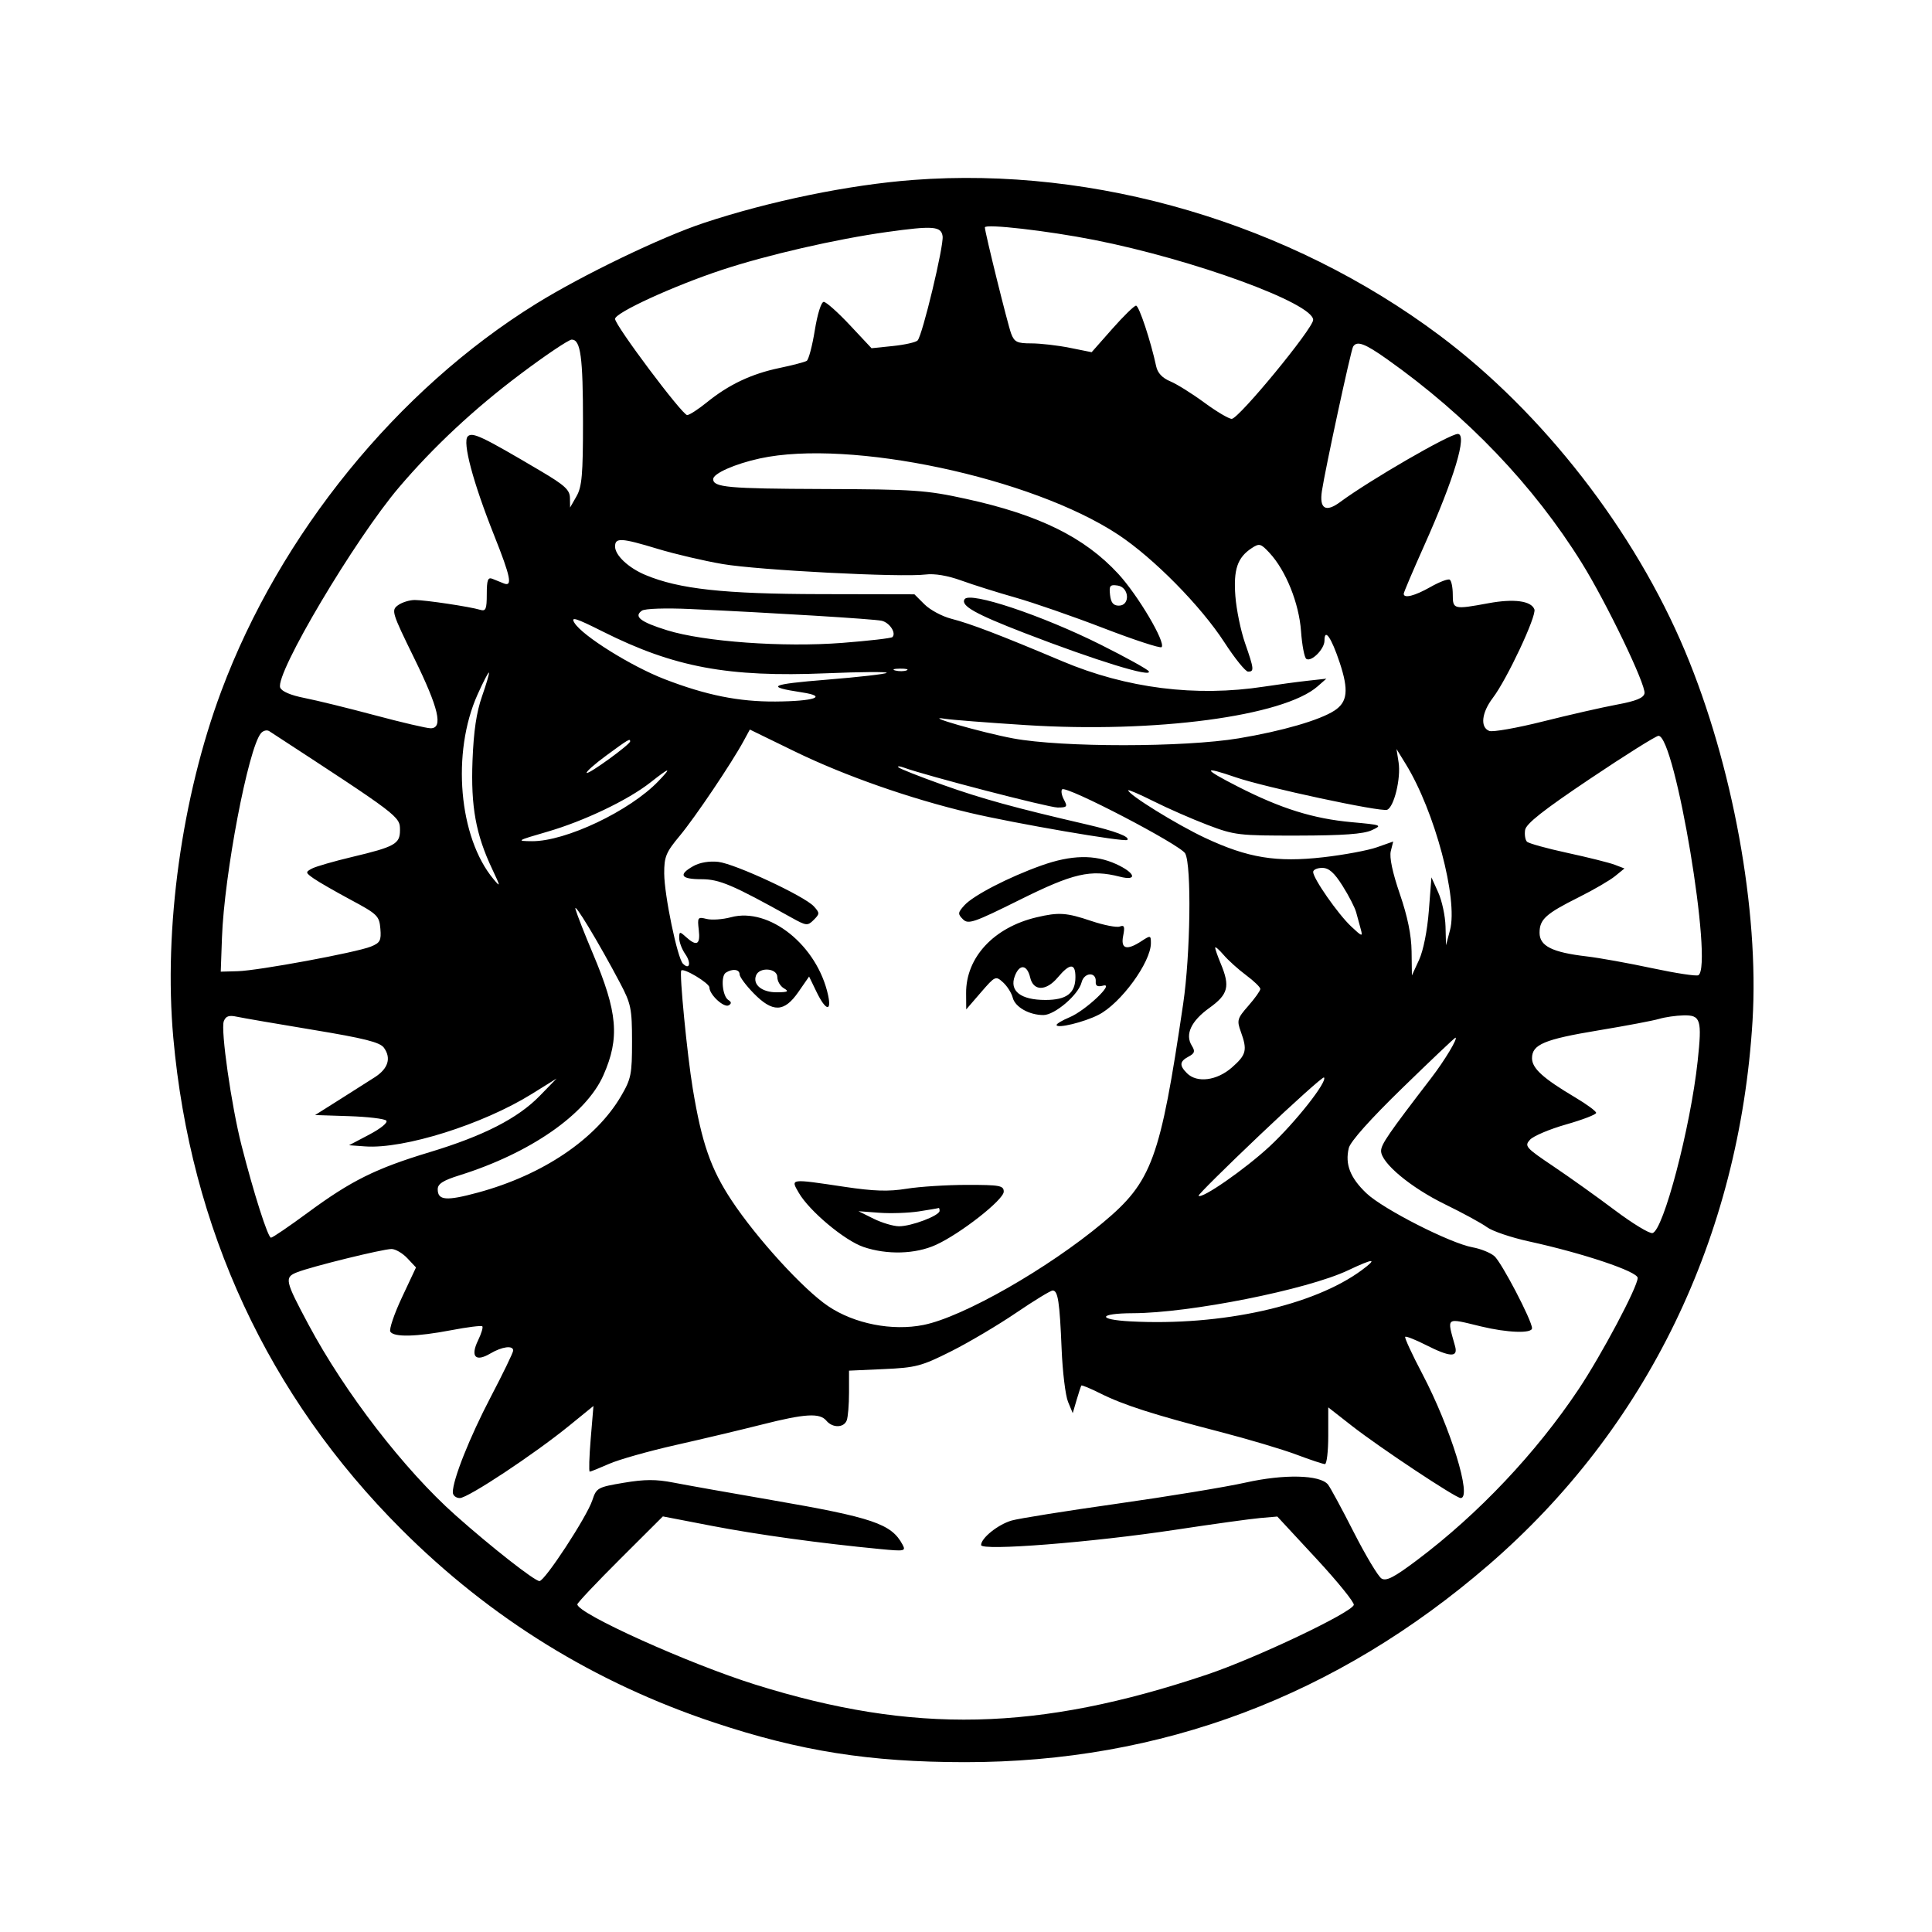 <svg xmlns="http://www.w3.org/2000/svg" width="512" height="512" viewBox="0 0 512 512" version="1.1">
	<path d="M 242 47.689 C 225.004 48.972, 203.941 53.300, 186.500 59.091 C 175.191 62.847, 154.394 72.869, 142.069 80.504 C 105.259 103.303, 74.203 141.514, 58.653 183.136 C 48.174 211.185, 43.334 246.097, 45.923 274.975 C 50.465 325.652, 71.051 370.011, 106.420 405.339 C 130.032 428.922, 157.650 445.974, 189.276 456.496 C 212.030 464.067, 230.456 466.978, 255.699 466.992 C 307.733 467.020, 354.228 449.509, 394.500 414.717 C 436.394 378.524, 460.957 327.873, 464.440 270.500 C 466.216 241.236, 459.173 202.664, 446.563 172.588 C 433.143 140.580, 408.895 109.386, 381.500 88.888 C 341.843 59.214, 290.439 44.033, 242 47.689 M 235 61.490 C 221.520 63.371, 203.218 67.581, 191.182 71.570 C 178.397 75.808, 163 82.878, 163 84.511 C 163 86.231, 180.815 110, 182.104 110 C 182.687 110, 185.039 108.479, 187.332 106.621 C 193.132 101.918, 199.132 99.077, 206.536 97.528 C 210.014 96.800, 213.277 95.947, 213.788 95.631 C 214.299 95.316, 215.263 91.669, 215.931 87.529 C 216.629 83.202, 217.637 80, 218.301 80 C 218.936 80, 222.045 82.764, 225.210 86.142 L 230.965 92.283 236.625 91.699 C 239.738 91.378, 242.682 90.718, 243.167 90.233 C 244.431 88.969, 250.158 65.107, 249.800 62.598 C 249.420 59.937, 247.280 59.777, 235 61.490 M 261 60.263 C 261 61.515, 267.081 86.082, 267.968 88.417 C 268.817 90.649, 269.543 91, 273.308 91 C 275.705 91, 280.283 91.526, 283.482 92.168 L 289.298 93.336 294.744 87.168 C 297.739 83.776, 300.584 81, 301.066 81 C 301.854 81, 304.961 90.373, 306.411 97.123 C 306.781 98.843, 308.055 100.195, 310.113 101.047 C 311.838 101.762, 315.895 104.293, 319.128 106.673 C 322.361 109.053, 325.643 111, 326.421 111 C 328.275 111, 348 87.028, 348 84.775 C 348 80.359, 316.331 68.790, 290 63.587 C 277.698 61.156, 261 59.242, 261 60.263 M 137.782 99.239 C 125.637 108.374, 114.931 118.365, 105.791 129.092 C 94.075 142.844, 72.858 178.582, 74.253 182.217 C 74.642 183.231, 77.037 184.256, 80.686 184.972 C 83.884 185.600, 92.291 187.663, 99.368 189.557 C 106.446 191.450, 113.084 193, 114.118 193 C 117.508 193, 116.267 187.691, 109.787 174.465 C 103.824 162.296, 103.651 161.729, 105.478 160.392 C 106.525 159.627, 108.534 159.003, 109.941 159.008 C 112.779 159.016, 124.512 160.777, 127.250 161.605 C 128.743 162.057, 129 161.447, 129 157.460 C 129 153.702, 129.294 152.905, 130.500 153.393 C 131.325 153.727, 132.675 154.273, 133.500 154.607 C 135.876 155.568, 135.345 152.906, 130.972 141.931 C 125.349 127.815, 122.494 117.103, 123.967 115.641 C 125.192 114.425, 127.746 115.638, 143.250 124.801 C 149.658 128.588, 151.007 129.825, 151.040 131.941 L 151.080 134.500 152.790 131.500 C 154.213 129.003, 154.500 125.731, 154.500 112 C 154.500 94.583, 153.878 90, 151.513 90 C 150.716 90, 144.537 94.157, 137.782 99.239 M 358.586 91.861 C 358.002 92.805, 351.196 124.302, 350.318 130.120 C 349.605 134.841, 351.321 135.878, 355.156 133.043 C 363.027 127.224, 384.149 115, 386.333 115 C 388.936 115, 385.369 126.848, 377.419 144.603 C 374.439 151.260, 372 156.997, 372 157.353 C 372 158.669, 374.916 157.932, 379.091 155.560 C 381.453 154.218, 383.749 153.345, 384.193 153.619 C 384.637 153.894, 385 155.666, 385 157.559 C 385 161.510, 385.216 161.563, 394.487 159.854 C 401.210 158.616, 405.765 159.225, 406.630 161.479 C 407.276 163.163, 399.368 180.016, 395.620 184.944 C 392.633 188.871, 392.213 192.761, 394.674 193.705 C 395.595 194.058, 402.007 192.926, 408.924 191.189 C 415.841 189.451, 424.647 187.444, 428.493 186.728 C 433.571 185.784, 435.575 184.968, 435.809 183.751 C 436.234 181.547, 425.743 159.732, 419.188 149.188 C 406.421 128.650, 388.826 110.238, 367.587 95.189 C 361.686 91.008, 359.592 90.234, 358.586 91.861 M 201.369 121.493 C 194.779 122.926, 189 125.483, 189 126.967 C 189 129.148, 192.944 129.505, 218 129.593 C 242.393 129.678, 245.414 129.886, 256 132.201 C 275.349 136.432, 287.386 142.360, 296.354 152.075 C 301.561 157.715, 309.012 170.322, 307.834 171.499 C 307.482 171.852, 300.575 169.592, 292.487 166.478 C 284.398 163.364, 273.892 159.717, 269.140 158.372 C 264.388 157.028, 257.924 154.994, 254.776 153.852 C 251.152 152.537, 247.665 151.950, 245.276 152.251 C 238.879 153.058, 201.015 151.106, 191.500 149.479 C 186.550 148.633, 178.835 146.829, 174.355 145.470 C 164.618 142.517, 163 142.425, 163 144.826 C 163 147.168, 166.553 150.498, 171.065 152.383 C 179.978 156.107, 191.813 157.401, 217.416 157.451 L 242.333 157.500 245.008 160.169 C 246.480 161.637, 249.668 163.348, 252.092 163.971 C 257.264 165.301, 264.988 168.256, 281.481 175.219 C 298.558 182.428, 316.908 184.740, 335 181.962 C 338.575 181.413, 343.750 180.715, 346.500 180.411 L 351.500 179.858 349.209 181.872 C 340.182 189.811, 306.064 194.341, 271.802 192.151 C 261.736 191.508, 252.150 190.764, 250.500 190.499 C 243.789 189.421, 260.162 194.140, 268.500 195.686 C 281.475 198.093, 313.782 198.080, 328.294 195.662 C 339.781 193.747, 349.774 190.849, 353.655 188.306 C 357.123 186.034, 357.460 182.891, 355.019 175.557 C 352.812 168.925, 351 166.323, 351 169.786 C 351 171.999, 347.560 175.464, 346.199 174.623 C 345.689 174.308, 345.053 171.001, 344.786 167.275 C 344.253 159.856, 340.778 151.210, 336.452 146.543 C 334.121 144.028, 333.743 143.926, 331.710 145.263 C 327.927 147.751, 326.849 150.929, 327.389 158 C 327.663 161.575, 328.812 167.158, 329.943 170.407 C 332.346 177.308, 332.421 178.004, 330.750 177.987 C 330.063 177.980, 327.250 174.502, 324.500 170.259 C 318.220 160.568, 305.690 147.864, 296.294 141.662 C 273.388 126.542, 225.215 116.306, 201.369 121.493 M 294.176 157.671 C 294.411 159.725, 295.048 160.500, 296.500 160.500 C 299.578 160.500, 299.280 155.611, 296.176 155.171 C 294.155 154.884, 293.894 155.211, 294.176 157.671 M 255.619 158.808 C 254.560 160.521, 258.435 162.703, 271.500 167.752 C 290.378 175.047, 305.565 179.723, 304.432 177.891 C 304.108 177.366, 298.422 174.219, 291.797 170.898 C 276.197 163.078, 256.954 156.647, 255.619 158.808 M 170.122 161.825 C 167.858 163.388, 169.704 164.828, 176.792 167.028 C 186.609 170.074, 207.574 171.583, 223.225 170.370 C 230.224 169.827, 236.197 169.136, 236.499 168.835 C 237.578 167.756, 235.740 164.974, 233.640 164.507 C 231.517 164.035, 205.096 162.415, 183 161.401 C 176.406 161.099, 170.912 161.279, 170.122 161.825 M 152.229 165.051 C 154.308 168.474, 167.281 176.577, 176.167 180.004 C 187.145 184.238, 195.778 185.977, 205.500 185.912 C 215.843 185.844, 219.550 184.558, 212.500 183.484 C 202.690 181.990, 203.955 181.346, 219.099 180.123 C 227.542 179.441, 234.686 178.626, 234.975 178.311 C 235.264 177.996, 228.072 178.049, 218.993 178.428 C 192.934 179.515, 178.628 176.844, 159.729 167.360 C 152.529 163.747, 151.185 163.333, 152.229 165.051 M 237.269 177.693 C 238.242 177.947, 239.592 177.930, 240.269 177.656 C 240.946 177.382, 240.150 177.175, 238.500 177.195 C 236.850 177.215, 236.296 177.439, 237.269 177.693 M 126.551 184.065 C 119.625 199.498, 121.578 221.983, 130.802 233 C 132.695 235.261, 132.661 235.007, 130.448 230.332 C 126.096 221.140, 124.753 213.754, 125.220 201.576 C 125.519 193.779, 126.267 188.727, 127.748 184.509 C 128.905 181.215, 129.726 178.393, 129.572 178.239 C 129.418 178.085, 128.059 180.706, 126.551 184.065 M 69.142 194.329 C 65.779 198.380, 59.420 231.763, 58.822 248.500 L 58.500 257.500 63 257.378 C 68.443 257.231, 94.383 252.432, 98.302 250.848 C 100.743 249.860, 101.065 249.250, 100.802 246.107 C 100.520 242.733, 100.015 242.241, 93 238.484 C 88.875 236.274, 84.444 233.726, 83.152 232.821 C 80.933 231.265, 80.906 231.121, 82.658 230.183 C 83.678 229.637, 88.471 228.251, 93.311 227.101 C 104.605 224.419, 106 223.643, 106 220.041 C 106 216.346, 106.126 216.442, 71.362 193.768 C 70.736 193.360, 69.737 193.612, 69.142 194.329 M 197.106 196.304 C 193.900 202.222, 184.207 216.617, 180.152 221.482 C 176.483 225.883, 176.003 227.048, 176.022 231.482 C 176.046 237.222, 179.511 253.911, 180.984 255.384 C 182.759 257.159, 183.240 255.181, 181.602 252.842 C 180.721 251.584, 180 249.685, 180 248.623 C 180 246.814, 180.117 246.796, 181.829 248.345 C 184.645 250.894, 185.637 250.334, 185.184 246.452 C 184.793 243.104, 184.909 242.939, 187.251 243.527 C 188.615 243.869, 191.519 243.668, 193.703 243.080 C 203.877 240.340, 216.603 250.554, 219.456 263.750 C 220.434 268.272, 218.787 267.810, 216.406 262.895 L 214.418 258.790 211.573 262.895 C 207.821 268.309, 204.763 268.390, 199.703 263.208 C 197.666 261.122, 196 258.872, 196 258.208 C 196 256.865, 194.115 256.636, 192.357 257.765 C 190.936 258.678, 191.436 264.034, 193.035 265.022 C 193.851 265.526, 193.885 265.953, 193.143 266.411 C 191.892 267.184, 188 263.608, 188 261.685 C 188 260.546, 181.115 256.414, 180.540 257.207 C 180.003 257.948, 182.105 279.528, 183.589 288.500 C 185.971 302.906, 188.357 309.771, 193.884 318.123 C 200.546 328.188, 212.914 341.730, 219.484 346.152 C 226.421 350.821, 236.436 352.791, 244.749 351.122 C 255.233 349.016, 277.699 336.204, 292.306 324 C 305.312 313.134, 307.468 307.249, 313.556 266 C 315.482 252.946, 315.802 229.367, 314.096 226.179 C 312.881 223.909, 282.559 208.108, 281.482 209.185 C 281.128 209.539, 281.340 210.767, 281.954 211.914 C 282.962 213.797, 282.799 214, 280.279 214 C 277.888 214, 245.327 205.547, 239.500 203.414 C 238.400 203.011, 237.763 202.978, 238.084 203.341 C 238.405 203.704, 243.687 205.792, 249.822 207.980 C 260.158 211.667, 268.884 214.070, 288 218.493 C 295.478 220.223, 299.555 221.778, 298.743 222.590 C 298.094 223.239, 268.905 218.218, 257.062 215.419 C 241.239 211.681, 223.825 205.576, 210.606 199.135 L 198.713 193.339 197.106 196.304 M 421.423 206.354 C 408.965 214.713, 404.412 218.305, 404.165 219.969 C 403.981 221.213, 404.206 222.604, 404.665 223.060 C 405.124 223.516, 409.969 224.857, 415.432 226.039 C 420.894 227.221, 426.519 228.630, 427.932 229.172 L 430.500 230.155 428 232.191 C 426.625 233.310, 422.350 235.800, 418.500 237.724 C 409.622 242.160, 408 243.625, 408 247.206 C 408 250.713, 411.360 252.393, 420.500 253.456 C 423.800 253.840, 431.604 255.246, 437.841 256.580 C 444.079 257.914, 449.592 258.752, 450.091 258.443 C 454.094 255.970, 443.935 195, 439.521 195 C 438.874 195, 430.730 200.109, 421.423 206.354 M 160.725 200.181 C 157.593 202.481, 155.236 204.569, 155.488 204.822 C 155.965 205.299, 167 197.291, 167 196.468 C 167 195.643, 166.523 195.926, 160.725 200.181 M 370.641 202.036 C 371.295 206.228, 369.438 213.895, 367.598 214.601 C 365.936 215.238, 335.185 208.644, 327.516 206.005 C 318.506 202.905, 318.695 203.691, 328.116 208.494 C 339.479 214.288, 348.008 216.952, 358.165 217.881 C 366.272 218.622, 366.418 218.681, 363.500 220.028 C 361.337 221.026, 355.897 221.420, 344 221.439 C 328.233 221.464, 327.167 221.338, 320 218.607 C 315.875 217.035, 309.462 214.225, 305.750 212.362 C 302.038 210.499, 299 209.189, 299 209.450 C 299 210.570, 311.916 218.559, 319.381 222.056 C 330.702 227.360, 338.249 228.595, 350.691 227.180 C 356.138 226.561, 362.534 225.370, 364.904 224.534 L 369.213 223.013 368.577 225.551 C 368.166 227.185, 369.018 231.227, 370.970 236.912 C 373.019 242.882, 374.027 247.802, 374.084 252.119 L 374.169 258.500 376.069 254.372 C 377.195 251.926, 378.250 246.627, 378.657 241.372 L 379.343 232.500 381.146 236.500 C 382.137 238.700, 383.006 242.750, 383.077 245.500 L 383.207 250.500 384.266 246.500 C 386.441 238.289, 380.237 214.989, 372.551 202.500 L 370.089 198.500 370.641 202.036 M 172.376 207.350 C 166.422 212.039, 154.796 217.595, 145 220.432 C 136.909 222.775, 136.716 222.895, 141 222.926 C 149.911 222.989, 166.929 214.902, 174.489 207.012 C 178.170 203.170, 177.561 203.267, 172.376 207.350 M 276 229.358 C 267.292 232.459, 257.939 237.295, 255.567 239.922 C 253.818 241.858, 253.782 242.210, 255.189 243.618 C 256.596 245.025, 258.035 244.532, 270.287 238.442 C 284.432 231.410, 289.007 230.353, 296.750 232.329 C 301.566 233.559, 300.895 231.309, 295.750 228.973 C 290.117 226.416, 283.919 226.537, 276 229.358 M 183.750 229.518 C 179.673 231.810, 180.397 233, 185.870 233 C 190.665 233, 194.109 234.467, 209.712 243.155 C 213.694 245.372, 214.017 245.406, 215.645 243.781 C 217.258 242.170, 217.261 241.946, 215.686 240.205 C 213.221 237.482, 194.792 228.902, 190.332 228.402 C 187.990 228.139, 185.431 228.573, 183.750 229.518 M 348 231.081 C 348 232.801, 354.562 242.214, 358.051 245.500 C 360.973 248.251, 361.186 248.313, 360.619 246.250 C 360.278 245.012, 359.727 242.988, 359.393 241.750 C 359.059 240.512, 357.437 237.363, 355.789 234.750 C 353.573 231.239, 352.167 230, 350.396 230 C 349.078 230, 348 230.486, 348 231.081 M 152.530 241 C 152.917 242.375, 154.981 247.639, 157.116 252.697 C 163.701 268.297, 164.284 275.040, 159.904 284.958 C 155.332 295.308, 140.533 305.593, 121.750 311.474 C 117.407 312.833, 116 313.737, 116 315.168 C 116 318.138, 118.262 318.322, 126.680 316.036 C 143.847 311.374, 157.872 301.922, 164.569 290.500 C 167.256 285.917, 167.499 284.708, 167.494 276 C 167.488 267.272, 167.231 266.013, 164.323 260.500 C 158.670 249.782, 151.809 238.437, 152.530 241 M 274.718 243.092 C 263.362 245.766, 255.964 253.730, 256.030 263.210 L 256.060 267.500 259.938 263.012 C 263.728 258.627, 263.863 258.566, 265.818 260.336 C 266.919 261.332, 268.075 263.162, 268.386 264.402 C 269.009 266.883, 272.751 269, 276.512 269 C 279.517 269, 285.808 263.615, 286.630 260.339 C 287.310 257.629, 290.582 257.473, 290.382 260.160 C 290.299 261.288, 290.861 261.588, 292.336 261.202 C 295.576 260.355, 287.671 267.822, 283.470 269.577 C 281.561 270.374, 280 271.296, 280 271.625 C 280 272.663, 287.253 270.912, 291.117 268.940 C 297.022 265.928, 305 255.006, 305 249.935 C 305 247.864, 304.893 247.840, 302.535 249.385 C 298.578 251.978, 296.948 251.510, 297.654 247.982 C 298.136 245.569, 297.957 245.079, 296.762 245.538 C 295.940 245.853, 292.521 245.186, 289.165 244.056 C 282.603 241.845, 280.584 241.710, 274.718 243.092 M 322.036 251.128 C 322.016 251.473, 322.675 253.371, 323.500 255.346 C 326.040 261.426, 325.504 263.514, 320.471 267.128 C 315.644 270.594, 313.994 274.159, 315.844 277.121 C 316.772 278.608, 316.616 279.135, 314.990 280.005 C 312.590 281.290, 312.490 282.347, 314.571 284.429 C 317.212 287.069, 322.487 286.389, 326.465 282.896 C 330.305 279.525, 330.605 278.316, 328.827 273.399 C 327.741 270.394, 327.887 269.893, 330.827 266.544 C 332.572 264.556, 334 262.549, 334 262.084 C 334 261.618, 332.313 259.984, 330.250 258.451 C 328.188 256.919, 325.504 254.503, 324.286 253.082 C 323.068 251.662, 322.056 250.783, 322.036 251.128 M 268.941 258.656 C 267.436 262.613, 270.484 265, 277.039 265 C 282.663 265, 285 263.218, 285 258.929 C 285 255.177, 283.531 255.216, 280.303 259.052 C 277.239 262.693, 273.864 262.703, 273.013 259.074 C 272.196 255.585, 270.186 255.379, 268.941 258.656 M 200.357 258.513 C 199.419 260.955, 201.953 263.002, 205.872 262.970 C 208.822 262.945, 209.173 262.749, 207.750 261.920 C 206.787 261.359, 206 260.023, 206 258.950 C 206 256.551, 201.251 256.182, 200.357 258.513 M 59.309 270.638 C 58.443 272.895, 61.310 292.979, 64.007 303.540 C 67.256 316.267, 71.002 328, 71.815 328 C 72.228 328, 76.601 325.025, 81.533 321.390 C 93.074 312.882, 99.567 309.658, 113.869 305.336 C 128.174 301.013, 137.266 296.357, 143.071 290.381 L 147.500 285.822 140.899 289.929 C 127.985 297.964, 107.052 304.550, 96.783 303.809 L 92.500 303.500 97.872 300.672 C 100.960 299.045, 102.869 297.469, 102.364 296.964 C 101.881 296.481, 97.438 295.953, 92.492 295.792 L 83.500 295.500 89.844 291.500 C 93.333 289.300, 97.608 286.585, 99.344 285.466 C 102.885 283.183, 103.736 280.389, 101.727 277.641 C 100.677 276.205, 96.522 275.159, 82.939 272.914 C 73.348 271.328, 64.262 269.763, 62.749 269.436 C 60.672 268.986, 59.830 269.281, 59.309 270.638 M 439.687 270.016 C 438.140 270.481, 430.940 271.843, 423.687 273.044 C 409.248 275.435, 406 276.792, 406 280.434 C 406 283.113, 408.921 285.767, 417.420 290.812 C 420.489 292.633, 423 294.483, 423 294.923 C 423 295.362, 419.418 296.742, 415.039 297.989 C 410.661 299.235, 406.350 301.060, 405.460 302.044 C 403.938 303.726, 404.306 304.144, 411.671 309.097 C 415.977 311.993, 423.302 317.222, 427.949 320.716 C 432.596 324.211, 437.080 326.939, 437.914 326.778 C 440.789 326.224, 448.012 298.756, 449.897 281.203 C 451.082 270.176, 450.710 268.978, 446.133 269.086 C 444.135 269.133, 441.234 269.552, 439.687 270.016 M 371.727 288.250 C 363.132 296.608, 357.858 302.515, 357.442 304.250 C 356.412 308.547, 357.813 312.132, 362.124 316.233 C 366.533 320.427, 384.391 329.514, 390.285 330.562 C 392.366 330.933, 394.941 331.970, 396.005 332.868 C 397.891 334.457, 406 349.972, 406 351.990 C 406 353.435, 399.495 353.209, 392.500 351.520 C 382.947 349.213, 383.418 348.856, 385.609 356.750 C 386.452 359.789, 384.318 359.701, 377.867 356.433 C 375.081 355.021, 372.617 354.049, 372.393 354.274 C 372.168 354.499, 374.211 358.916, 376.932 364.091 C 384.415 378.320, 390.184 397, 387.095 397 C 385.786 397, 365.584 383.592, 358.250 377.855 L 352 372.966 352 380.483 C 352 384.617, 351.604 388, 351.119 388 C 350.635 388, 347.220 386.864, 343.532 385.476 C 339.843 384.087, 330.677 381.360, 323.163 379.414 C 305.705 374.895, 297.707 372.326, 291.651 369.294 C 288.983 367.958, 286.697 367.008, 286.570 367.183 C 286.443 367.357, 285.878 369.075, 285.313 371 L 284.287 374.500 283.040 371.500 C 282.355 369.850, 281.589 363.550, 281.340 357.500 C 280.822 344.951, 280.371 342, 278.971 342 C 278.425 342, 274.047 344.672, 269.240 347.939 C 264.433 351.205, 256.675 355.796, 252 358.141 C 244.207 362.050, 242.730 362.440, 234.250 362.822 L 225 363.239 225 369.037 C 225 372.227, 224.727 375.548, 224.393 376.418 C 223.625 378.419, 220.630 378.464, 219 376.500 C 217.251 374.392, 213.354 374.622, 201.989 377.503 C 196.558 378.879, 186.252 381.328, 179.086 382.943 C 171.920 384.559, 163.962 386.808, 161.401 387.941 C 158.841 389.073, 156.538 390, 156.283 390 C 156.029 390, 156.147 386.084, 156.545 381.298 L 157.270 372.596 150.885 377.792 C 141.528 385.407, 124.009 397, 121.860 397 C 120.837 397, 120 396.311, 120 395.468 C 120 392.101, 124.458 380.903, 130.073 370.167 C 133.333 363.934, 136 358.422, 136 357.917 C 136 356.465, 133.068 356.847, 129.914 358.710 C 126.004 361.020, 124.611 359.513, 126.689 355.222 C 127.562 353.419, 128.071 351.738, 127.819 351.486 C 127.567 351.234, 123.865 351.696, 119.592 352.514 C 110.401 354.272, 104.377 354.420, 103.444 352.909 C 103.073 352.309, 104.452 348.234, 106.507 343.854 L 110.245 335.889 107.948 333.445 C 106.685 332.100, 104.799 331, 103.757 331 C 101.436 331, 82.554 335.651, 78.724 337.166 C 75.325 338.511, 75.501 339.321, 81.732 350.985 C 91.391 369.067, 107.099 389.448, 120.702 401.547 C 130.193 409.989, 141.688 419, 142.965 419 C 144.385 419, 155.522 401.979, 156.967 397.599 C 158.059 394.292, 158.370 394.118, 165.293 392.950 C 170.841 392.015, 173.860 392.005, 178.493 392.908 C 181.797 393.552, 193.500 395.633, 204.500 397.532 C 231.333 402.166, 236.235 403.833, 239.175 409.327 C 240.108 411.070, 239.769 411.139, 233.333 410.523 C 217.467 409.006, 200.673 406.692, 188.584 404.358 L 175.668 401.863 164.334 413.165 C 158.100 419.381, 153 424.781, 153 425.164 C 153 427.597, 182.527 440.915, 200.160 446.435 C 242.145 459.576, 275.043 458.844, 319.894 443.771 C 332.731 439.457, 358.158 427.390, 358.770 425.322 C 358.962 424.674, 354.479 419.139, 348.809 413.022 L 338.500 401.899 334 402.287 C 331.525 402.500, 321.400 403.902, 311.500 405.404 C 289.396 408.755, 260 411.066, 260 409.452 C 260 407.605, 264.477 404.011, 268.090 402.959 C 269.965 402.412, 282.525 400.408, 296 398.504 C 309.475 396.600, 324.833 394.074, 330.128 392.891 C 340.330 390.611, 349.784 390.830, 351.914 393.397 C 352.494 394.096, 355.563 399.765, 358.734 405.996 C 361.906 412.227, 365.226 417.773, 366.114 418.321 C 367.374 419.100, 369.446 418.024, 375.583 413.409 C 391.786 401.222, 407.079 385.044, 418.330 368.188 C 424.455 359.012, 434 341.027, 434 338.663 C 434 336.974, 419.579 332.132, 405.172 328.984 C 400.489 327.960, 395.497 326.269, 394.079 325.225 C 392.661 324.181, 387.647 321.447, 382.938 319.150 C 373.835 314.710, 366 308.172, 366 305.016 C 366 303.276, 367.919 300.484, 379.336 285.617 C 382.865 281.022, 386.475 275, 385.702 275 C 385.509 275, 379.220 280.962, 371.727 288.250 M 333.861 300.788 C 324.761 309.429, 317.456 316.675, 317.629 316.889 C 318.421 317.866, 329.956 309.851, 336.478 303.792 C 343.277 297.476, 351.888 286.554, 350.871 285.537 C 350.617 285.283, 342.962 292.146, 333.861 300.788 M 211.693 316.116 C 214.495 320.948, 223.817 328.750, 228.831 330.458 C 235.070 332.584, 242.583 332.372, 247.996 329.917 C 254.496 326.968, 266 317.951, 266 315.804 C 266 314.188, 264.983 314.001, 256.250 314.008 C 250.887 314.012, 243.688 314.471, 240.251 315.029 C 235.476 315.804, 231.600 315.684, 223.825 314.522 C 209.217 312.338, 209.483 312.303, 211.693 316.116 M 243.500 321.035 C 240.750 321.457, 236.025 321.618, 233 321.393 L 227.500 320.982 231.500 322.965 C 233.700 324.055, 236.728 324.959, 238.230 324.974 C 241.484 325.005, 249 322.156, 249 320.891 C 249 320.401, 248.887 320.060, 248.750 320.134 C 248.613 320.207, 246.250 320.613, 243.500 321.035 M 357.237 336.655 C 346.393 341.783, 315.306 347.975, 300.199 348.015 C 291.069 348.040, 290.629 349.710, 299.628 350.182 C 323.768 351.447, 348.194 346.019, 360.944 336.556 C 365.210 333.391, 364.077 333.421, 357.237 336.655" stroke="none" fill="black" fill-rule="evenodd"/>
</svg>